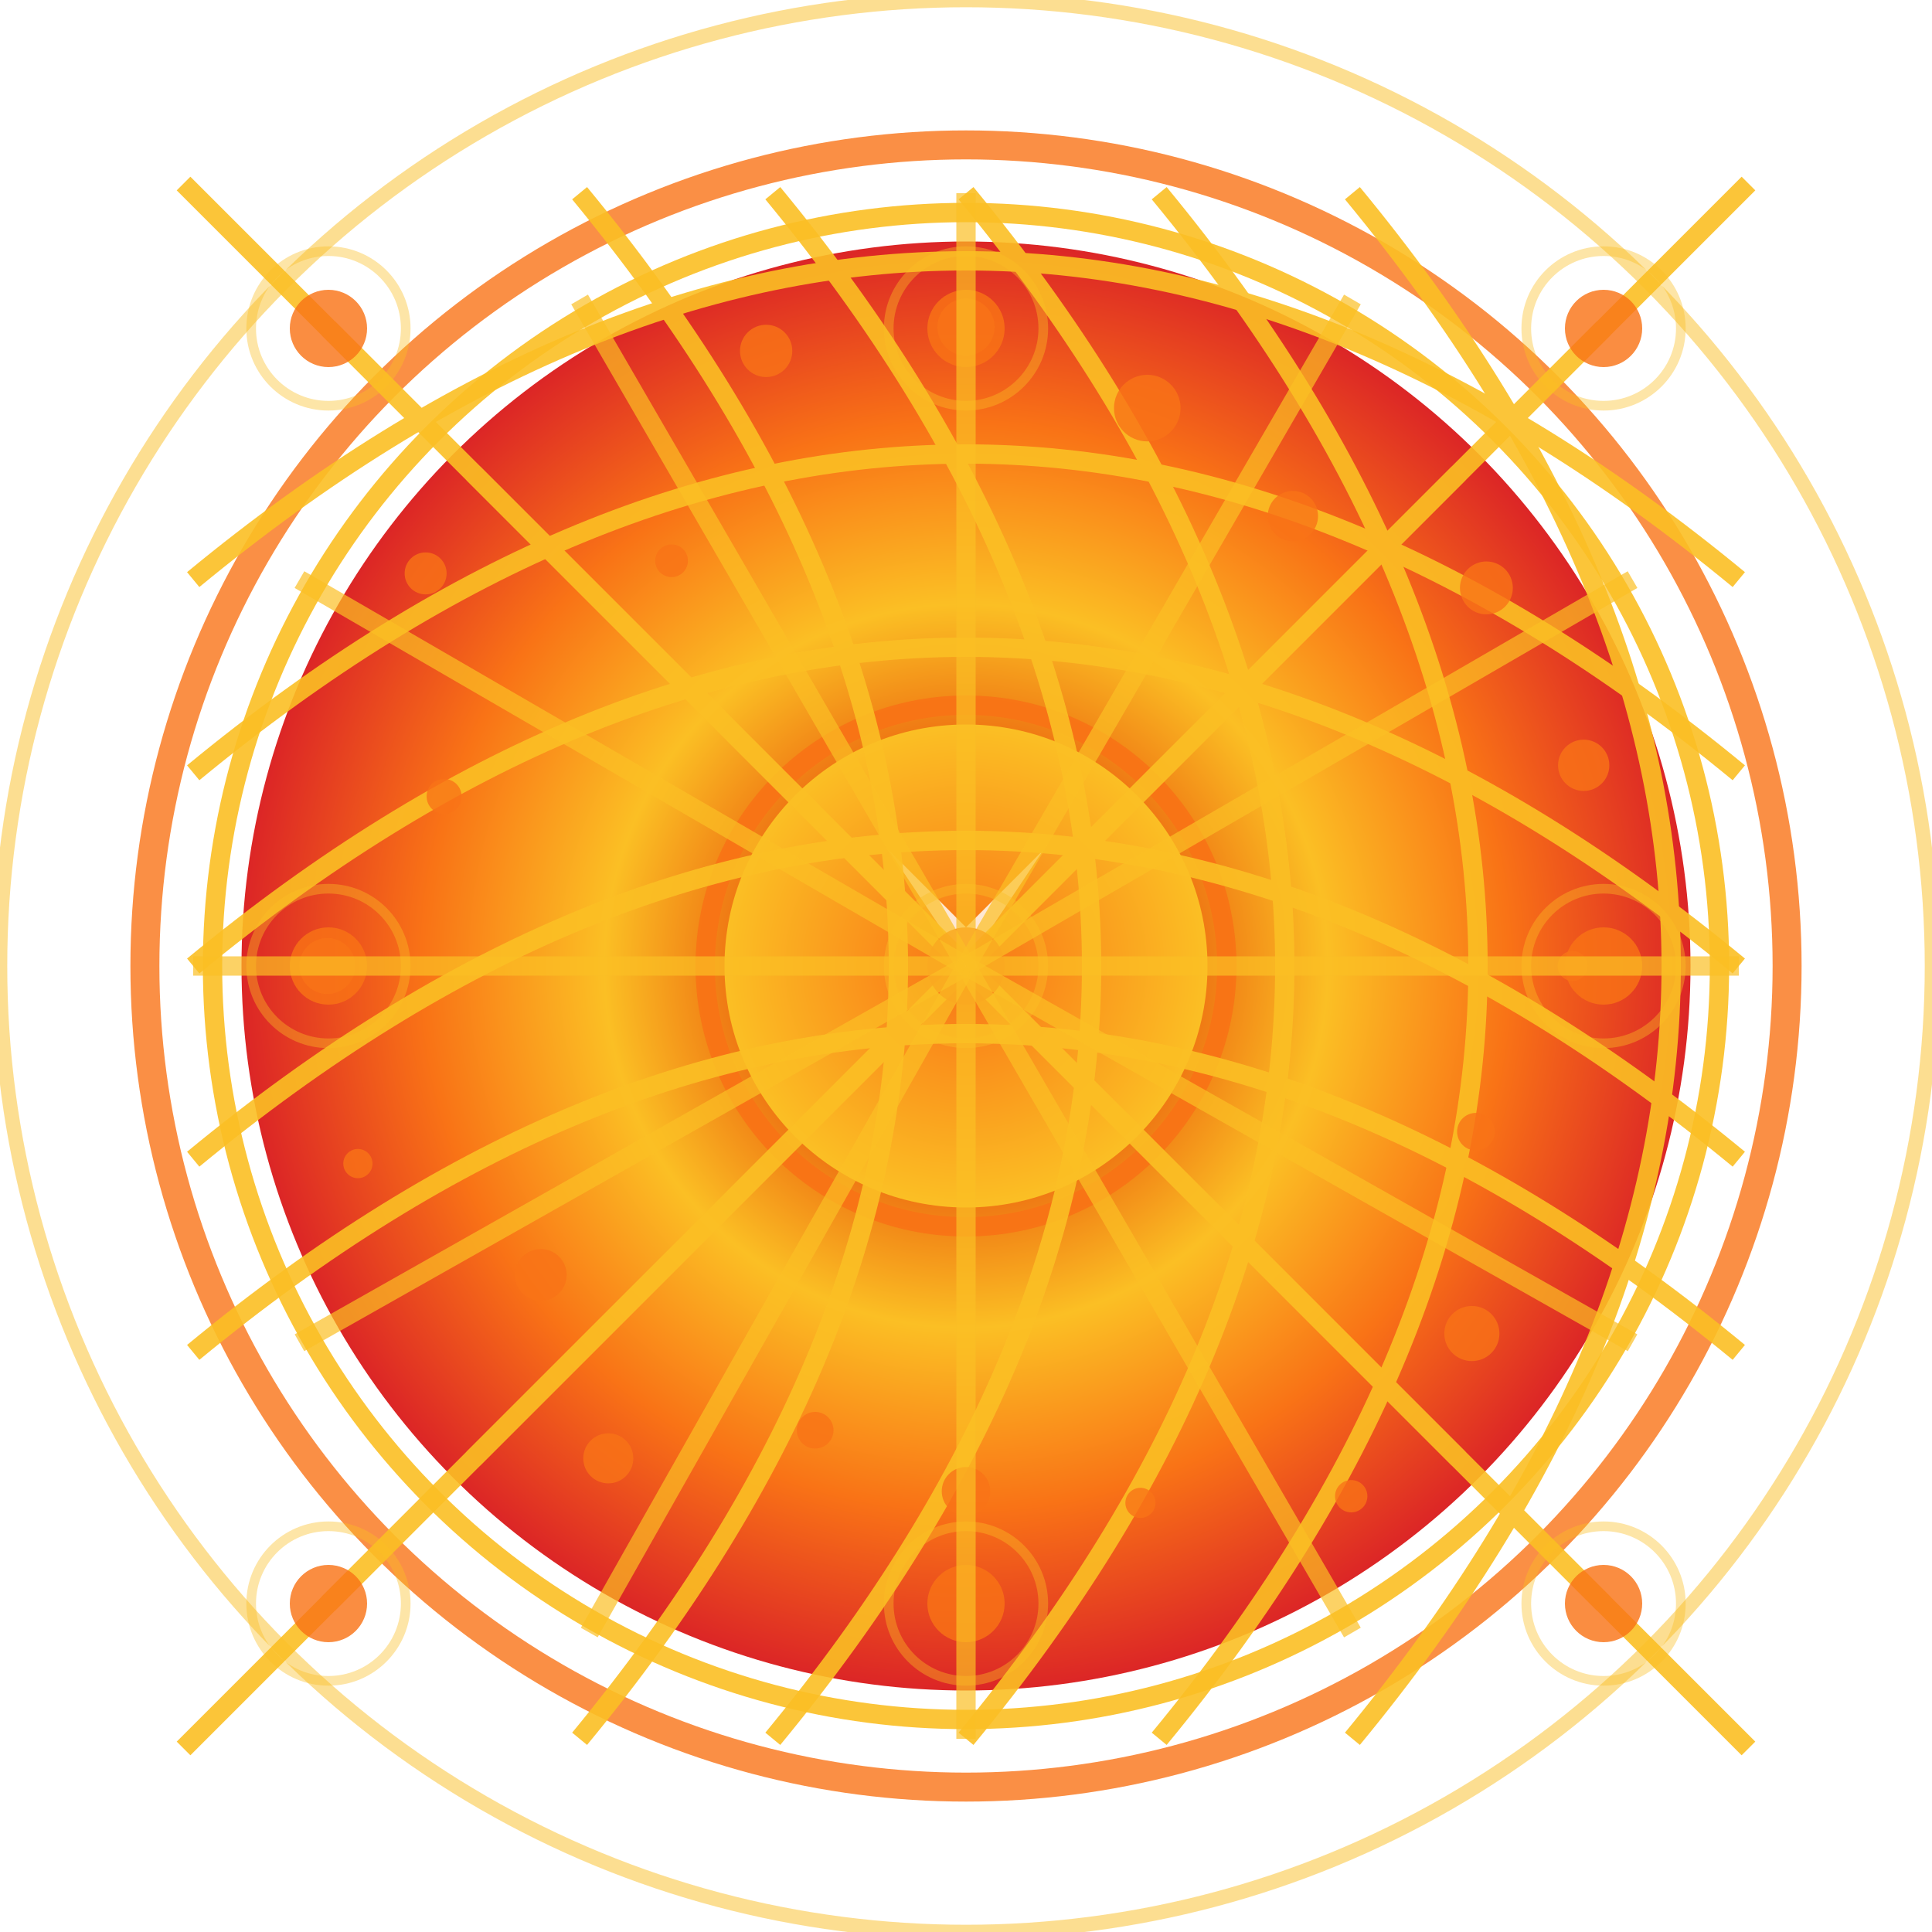 <?xml version="1.0" encoding="utf-8" ?>
<svg xmlns="http://www.w3.org/2000/svg" xmlns:ev="http://www.w3.org/2001/xml-events" xmlns:xlink="http://www.w3.org/1999/xlink" baseProfile="full" height="200" version="1.1" viewBox="0 0 200 200" width="200">
  <title>Logo Arkalia-LUNA - Style ULTRA-MAX</title>
  <defs>
    <radialGradient cx="50%" cy="50%" id="ultraMaxMainGradient-explosive" r="50%">
      <stop offset="0%" stop-color="#dc2626"/>
      <stop offset="25%" stop-color="#ea580c"/>
      <stop offset="50%" stop-color="#fbbf24"/>
      <stop offset="75%" stop-color="#f97316"/>
      <stop offset="100%" stop-color="#dc2626"/>
    </radialGradient>
    <radialGradient cx="50%" cy="50%" id="ultraMaxBorderGradient-explosive" r="50%">
      <stop offset="0%" stop-color="#f97316"/>
      <stop offset="100%" stop-color="#fbbf24"/>
    </radialGradient>
    <radialGradient cx="50%" cy="50%" id="ultraMaxGlowGradient-explosive" r="50%">
      <stop offset="0%" stop-color="#f97316"/>
      <stop offset="100%" stop-color="#fbbf24"/>
    </radialGradient>
    <filter id="ultraMaxMainGlow-explosive">
      <feGaussianBlur in="SourceGraphic" stdDeviation="9.0"/>
    </filter>
    <filter id="ultraMaxTurbulence-explosive">
      <feTurbulence baseFrequency="0.01" numOctaves="4" seed="1" stitchTiles="stitch" type="fractalNoise"/>
    </filter>
    <mask id="ultraMaxDepthMask-explosive">
      <circle cx="0" cy="0" fill="white" r="45%"/>
    </mask>
    <pattern height="20" id="ultraMaxGridPattern-explosive" patternUnits="userSpaceOnUse" width="20" x="0" y="0">
      <line opacity="0.3" stroke="#fbbf24" stroke-width="0.5" x1="0" x2="0" y1="0" y2="20"/>
      <line opacity="0.3" stroke="#fbbf24" stroke-width="0.5" x1="0" x2="20" y1="0" y2="0"/>
      <line opacity="0.3" stroke="#fbbf24" stroke-width="0.5" x1="5" x2="5" y1="0" y2="20"/>
      <line opacity="0.3" stroke="#fbbf24" stroke-width="0.5" x1="0" x2="20" y1="5" y2="5"/>
      <line opacity="0.3" stroke="#fbbf24" stroke-width="0.5" x1="10" x2="10" y1="0" y2="20"/>
      <line opacity="0.3" stroke="#fbbf24" stroke-width="0.5" x1="0" x2="20" y1="10" y2="10"/>
      <line opacity="0.3" stroke="#fbbf24" stroke-width="0.5" x1="15" x2="15" y1="0" y2="20"/>
      <line opacity="0.3" stroke="#fbbf24" stroke-width="0.5" x1="0" x2="20" y1="15" y2="15"/>
      <line opacity="0.3" stroke="#fbbf24" stroke-width="0.5" x1="20" x2="20" y1="0" y2="20"/>
      <line opacity="0.3" stroke="#fbbf24" stroke-width="0.5" x1="0" x2="20" y1="20" y2="20"/>
    </pattern>
  </defs>
  <circle cx="100" cy="100" fill="none" filter="url(#ultraMaxMainGlow-explosive)" opacity="0.8" r="85" stroke="#f97316" stroke-width="3">
    <animate attributeName="opacity" dur="1.6s" repeatCount="indefinite" values="0.8;0.2;0.8"/>
  </circle>
  <circle cx="100" cy="100" fill="none" opacity="0.5" r="100" stroke="#fbbf24" stroke-width="1.5"/>
  <circle cx="100" cy="100" fill="url(#ultraMaxMainGradient-explosive)" filter="url(#ultraMaxMainGlow-explosive)" r="75"/>
  <circle cx="100" cy="100" fill="none" opacity="0.9" r="78" stroke="url(#ultraMaxBorderGradient-explosive)" stroke-width="2"/>
  <circle cx="100" cy="100" fill="url(#ultraMaxGlowGradient-explosive)" filter="url(#ultraMaxMainGlow-explosive)" r="25"/>
  <circle cx="100" cy="100" fill="none" opacity="0.9" r="27" stroke="#f97316" stroke-width="2"/>
  <g>
    <path d="M92 88 L100 96 L108 88 L100 100 Z" fill="white" filter="url(#ultraMaxMainGlow-explosive)" opacity="0.9"/>
  </g>
  <g fill="none" opacity="0.9" stroke="#fbbf24" stroke-width="2">
    <path d="M20.0 60 Q100 -6 180.0 60"/>
    <path d="M20.0 80 Q100 14 180.0 80"/>
    <path d="M20.0 100 Q100 34 180.0 100"/>
    <path d="M20.0 120 Q100 54 180.0 120"/>
    <path d="M20.0 140 Q100 74 180.0 140"/>
    <path d="M60 20.0 Q126 100 60 180.0"/>
    <path d="M80 20.0 Q146 100 80 180.0"/>
    <path d="M100 20.0 Q166 100 100 180.0"/>
    <path d="M120 20.0 Q186 100 120 180.0"/>
    <path d="M140 20.0 Q206 100 140 180.0"/>
    <path d="M19 19 Q100 100 151 151"/>
    <path d="M19 181 Q100 100 151 49"/>
    <path d="M34 34 Q100 100 166 166"/>
    <path d="M34 166 Q100 100 166 34"/>
    <path d="M49 49 Q100 100 181 181"/>
    <path d="M49 151 Q100 100 181 19"/>
  </g>
  <circle cx="100" cy="100" fill="#f97316" filter="url(#ultraMaxMainGlow-explosive)" opacity="0.9" r="4"/>
  <circle cx="100" cy="100" fill="none" opacity="0.4" r="8" stroke="#fbbf24" stroke-width="1"/>
  <circle cx="34" cy="100" fill="#f97316" filter="url(#ultraMaxMainGlow-explosive)" opacity="0.9" r="4"/>
  <circle cx="34" cy="100" fill="none" opacity="0.4" r="8" stroke="#fbbf24" stroke-width="1"/>
  <circle cx="166" cy="100" fill="#f97316" filter="url(#ultraMaxMainGlow-explosive)" opacity="0.9" r="4"/>
  <circle cx="166" cy="100" fill="none" opacity="0.4" r="8" stroke="#fbbf24" stroke-width="1"/>
  <circle cx="100" cy="34" fill="#f97316" filter="url(#ultraMaxMainGlow-explosive)" opacity="0.9" r="4"/>
  <circle cx="100" cy="34" fill="none" opacity="0.4" r="8" stroke="#fbbf24" stroke-width="1"/>
  <circle cx="100" cy="166" fill="#f97316" filter="url(#ultraMaxMainGlow-explosive)" opacity="0.9" r="4"/>
  <circle cx="100" cy="166" fill="none" opacity="0.4" r="8" stroke="#fbbf24" stroke-width="1"/>
  <circle cx="34" cy="34" fill="#f97316" filter="url(#ultraMaxMainGlow-explosive)" opacity="0.9" r="4"/>
  <circle cx="34" cy="34" fill="none" opacity="0.4" r="8" stroke="#fbbf24" stroke-width="1"/>
  <circle cx="166" cy="166" fill="#f97316" filter="url(#ultraMaxMainGlow-explosive)" opacity="0.9" r="4"/>
  <circle cx="166" cy="166" fill="none" opacity="0.4" r="8" stroke="#fbbf24" stroke-width="1"/>
  <circle cx="34" cy="166" fill="#f97316" filter="url(#ultraMaxMainGlow-explosive)" opacity="0.9" r="4"/>
  <circle cx="34" cy="166" fill="none" opacity="0.4" r="8" stroke="#fbbf24" stroke-width="1"/>
  <circle cx="166" cy="34" fill="#f97316" filter="url(#ultraMaxMainGlow-explosive)" opacity="0.9" r="4"/>
  <circle cx="166" cy="34" fill="none" opacity="0.4" r="8" stroke="#fbbf24" stroke-width="1"/>
  <circle cx="162.789" cy="100.0" fill="#f97316" opacity="0.8" r="1.55">
    <animate attributeName="opacity" begin="0.0s" dur="0.8s" repeatCount="indefinite" values="0.8;0.2;0.8"/>
  </circle>
  <circle cx="152.784" cy="117.151" fill="#f97316" opacity="0.8" r="1.946">
    <animate attributeName="opacity" begin="0.1s" dur="0.8s" repeatCount="indefinite" values="0.8;0.2;0.8"/>
  </circle>
  <circle cx="152.367" cy="138.047" fill="#f97316" opacity="0.8" r="2.853">
    <animate attributeName="opacity" begin="0.2s" dur="0.8s" repeatCount="indefinite" values="0.8;0.2;0.8"/>
  </circle>
  <circle cx="139.877" cy="154.887" fill="#f97316" opacity="0.8" r="1.674">
    <animate attributeName="opacity" begin="0.3s" dur="0.8s" repeatCount="indefinite" values="0.8;0.2;0.8"/>
  </circle>
  <circle cx="118.058" cy="155.578" fill="#f97316" opacity="0.8" r="1.56">
    <animate attributeName="opacity" begin="0.4s" dur="0.8s" repeatCount="indefinite" values="0.8;0.2;0.8"/>
  </circle>
  <circle cx="100.0" cy="154.373" fill="#f97316" opacity="0.8" r="2.511">
    <animate attributeName="opacity" begin="0.5s" dur="0.8s" repeatCount="indefinite" values="0.8;0.2;0.8"/>
  </circle>
  <circle cx="84.385" cy="148.058" fill="#f97316" opacity="0.8" r="1.898">
    <animate attributeName="opacity" begin="0.6s" dur="0.8s" repeatCount="indefinite" values="0.8;0.2;0.8"/>
  </circle>
  <circle cx="62.971" cy="150.966" fill="#f97316" opacity="0.8" r="2.59">
    <animate attributeName="opacity" begin="0.7s" dur="0.8s" repeatCount="indefinite" values="0.8;0.2;0.8"/>
  </circle>
  <circle cx="55.982" cy="131.981" fill="#f97316" opacity="0.8" r="2.679">
    <animate attributeName="opacity" begin="0.8s" dur="0.8s" repeatCount="indefinite" values="0.8;0.2;0.8"/>
  </circle>
  <circle cx="37.051" cy="120.453" fill="#f97316" opacity="0.8" r="1.513">
    <animate attributeName="opacity" begin="0.9s" dur="0.8s" repeatCount="indefinite" values="0.8;0.2;0.8"/>
  </circle>
  <circle cx="33.884" cy="100" fill="#f97316" opacity="0.8" r="2.896">
    <animate attributeName="opacity" begin="1.0s" dur="0.8s" repeatCount="indefinite" values="0.8;0.2;0.8"/>
  </circle>
  <circle cx="45.975" cy="82.446" fill="#f97316" opacity="0.8" r="1.811">
    <animate attributeName="opacity" begin="1.1s" dur="0.8s" repeatCount="indefinite" values="0.8;0.2;0.8"/>
  </circle>
  <circle cx="44.061" cy="59.358" fill="#f97316" opacity="0.8" r="2.173">
    <animate attributeName="opacity" begin="1.2s" dur="0.8s" repeatCount="indefinite" values="0.8;0.2;0.8"/>
  </circle>
  <circle cx="69.52" cy="58.048" fill="#f97316" opacity="0.8" r="1.693">
    <animate attributeName="opacity" begin="1.3s" dur="0.8s" repeatCount="indefinite" values="0.8;0.2;0.8"/>
  </circle>
  <circle cx="79.311" cy="36.327" fill="#f97316" opacity="0.8" r="2.707">
    <animate attributeName="opacity" begin="1.4s" dur="0.8s" repeatCount="indefinite" values="0.8;0.2;0.8"/>
  </circle>
  <circle cx="100" cy="33.857" fill="#f97316" opacity="0.8" r="2.959">
    <animate attributeName="opacity" begin="1.5s" dur="0.8s" repeatCount="indefinite" values="0.8;0.2;0.8"/>
  </circle>
  <circle cx="118.765" cy="42.248" fill="#f97316" opacity="0.8" r="3.446">
    <animate attributeName="opacity" begin="1.6s" dur="0.8s" repeatCount="indefinite" values="0.8;0.2;0.8"/>
  </circle>
  <circle cx="133.839" cy="53.424" fill="#f97316" opacity="0.8" r="2.604">
    <animate attributeName="opacity" begin="1.7s" dur="0.8s" repeatCount="indefinite" values="0.8;0.2;0.8"/>
  </circle>
  <circle cx="153.871" cy="60.861" fill="#f97316" opacity="0.8" r="2.737">
    <animate attributeName="opacity" begin="1.8s" dur="0.8s" repeatCount="indefinite" values="0.8;0.2;0.8"/>
  </circle>
  <circle cx="163.943" cy="79.224" fill="#f97316" opacity="0.8" r="2.655">
    <animate attributeName="opacity" begin="1.9s" dur="0.8s" repeatCount="indefinite" values="0.8;0.2;0.8"/>
  </circle>
  <line filter="url(#ultraMaxMainGlow-explosive)" opacity="0.7" stroke="#fbbf24" stroke-width="2" x1="100" x2="180" y1="100" y2="100">
    <animate attributeName="opacity" begin="0.0s" dur="1.2s" repeatCount="indefinite" values="0.7;1.0;0.7"/>
  </line>
  <line filter="url(#ultraMaxMainGlow-explosive)" opacity="0.7" stroke="#fbbf24" stroke-width="2" x1="100" x2="169" y1="100" y2="139">
    <animate attributeName="opacity" begin="0.2s" dur="1.2s" repeatCount="indefinite" values="0.7;1.0;0.7"/>
  </line>
  <line filter="url(#ultraMaxMainGlow-explosive)" opacity="0.7" stroke="#fbbf24" stroke-width="2" x1="100" x2="140" y1="100" y2="169">
    <animate attributeName="opacity" begin="0.4s" dur="1.2s" repeatCount="indefinite" values="0.7;1.0;0.7"/>
  </line>
  <line filter="url(#ultraMaxMainGlow-explosive)" opacity="0.7" stroke="#fbbf24" stroke-width="2" x1="100" x2="100" y1="100" y2="180">
    <animate attributeName="opacity" begin="0.6s" dur="1.2s" repeatCount="indefinite" values="0.7;1.0;0.7"/>
  </line>
  <line filter="url(#ultraMaxMainGlow-explosive)" opacity="0.7" stroke="#fbbf24" stroke-width="2" x1="100" x2="61" y1="100" y2="169">
    <animate attributeName="opacity" begin="0.8s" dur="1.2s" repeatCount="indefinite" values="0.7;1.0;0.7"/>
  </line>
  <line filter="url(#ultraMaxMainGlow-explosive)" opacity="0.7" stroke="#fbbf24" stroke-width="2" x1="100" x2="31" y1="100" y2="139">
    <animate attributeName="opacity" begin="1.0s" dur="1.2s" repeatCount="indefinite" values="0.7;1.0;0.7"/>
  </line>
  <line filter="url(#ultraMaxMainGlow-explosive)" opacity="0.7" stroke="#fbbf24" stroke-width="2" x1="100" x2="20" y1="100" y2="100">
    <animate attributeName="opacity" begin="1.2s" dur="1.2s" repeatCount="indefinite" values="0.7;1.0;0.7"/>
  </line>
  <line filter="url(#ultraMaxMainGlow-explosive)" opacity="0.7" stroke="#fbbf24" stroke-width="2" x1="100" x2="31" y1="100" y2="60">
    <animate attributeName="opacity" begin="1.4s" dur="1.2s" repeatCount="indefinite" values="0.7;1.0;0.7"/>
  </line>
  <line filter="url(#ultraMaxMainGlow-explosive)" opacity="0.7" stroke="#fbbf24" stroke-width="2" x1="100" x2="60" y1="100" y2="31">
    <animate attributeName="opacity" begin="1.6s" dur="1.2s" repeatCount="indefinite" values="0.7;1.0;0.7"/>
  </line>
  <line filter="url(#ultraMaxMainGlow-explosive)" opacity="0.7" stroke="#fbbf24" stroke-width="2" x1="100" x2="100" y1="100" y2="20">
    <animate attributeName="opacity" begin="1.8s" dur="1.2s" repeatCount="indefinite" values="0.7;1.0;0.7"/>
  </line>
  <line filter="url(#ultraMaxMainGlow-explosive)" opacity="0.7" stroke="#fbbf24" stroke-width="2" x1="100" x2="140" y1="100" y2="31">
    <animate attributeName="opacity" begin="2.0s" dur="1.2s" repeatCount="indefinite" values="0.7;1.0;0.7"/>
  </line>
  <line filter="url(#ultraMaxMainGlow-explosive)" opacity="0.7" stroke="#fbbf24" stroke-width="2" x1="100" x2="169" y1="100" y2="60">
    <animate attributeName="opacity" begin="2.2s" dur="1.2s" repeatCount="indefinite" values="0.7;1.0;0.7"/>
  </line>
</svg>
